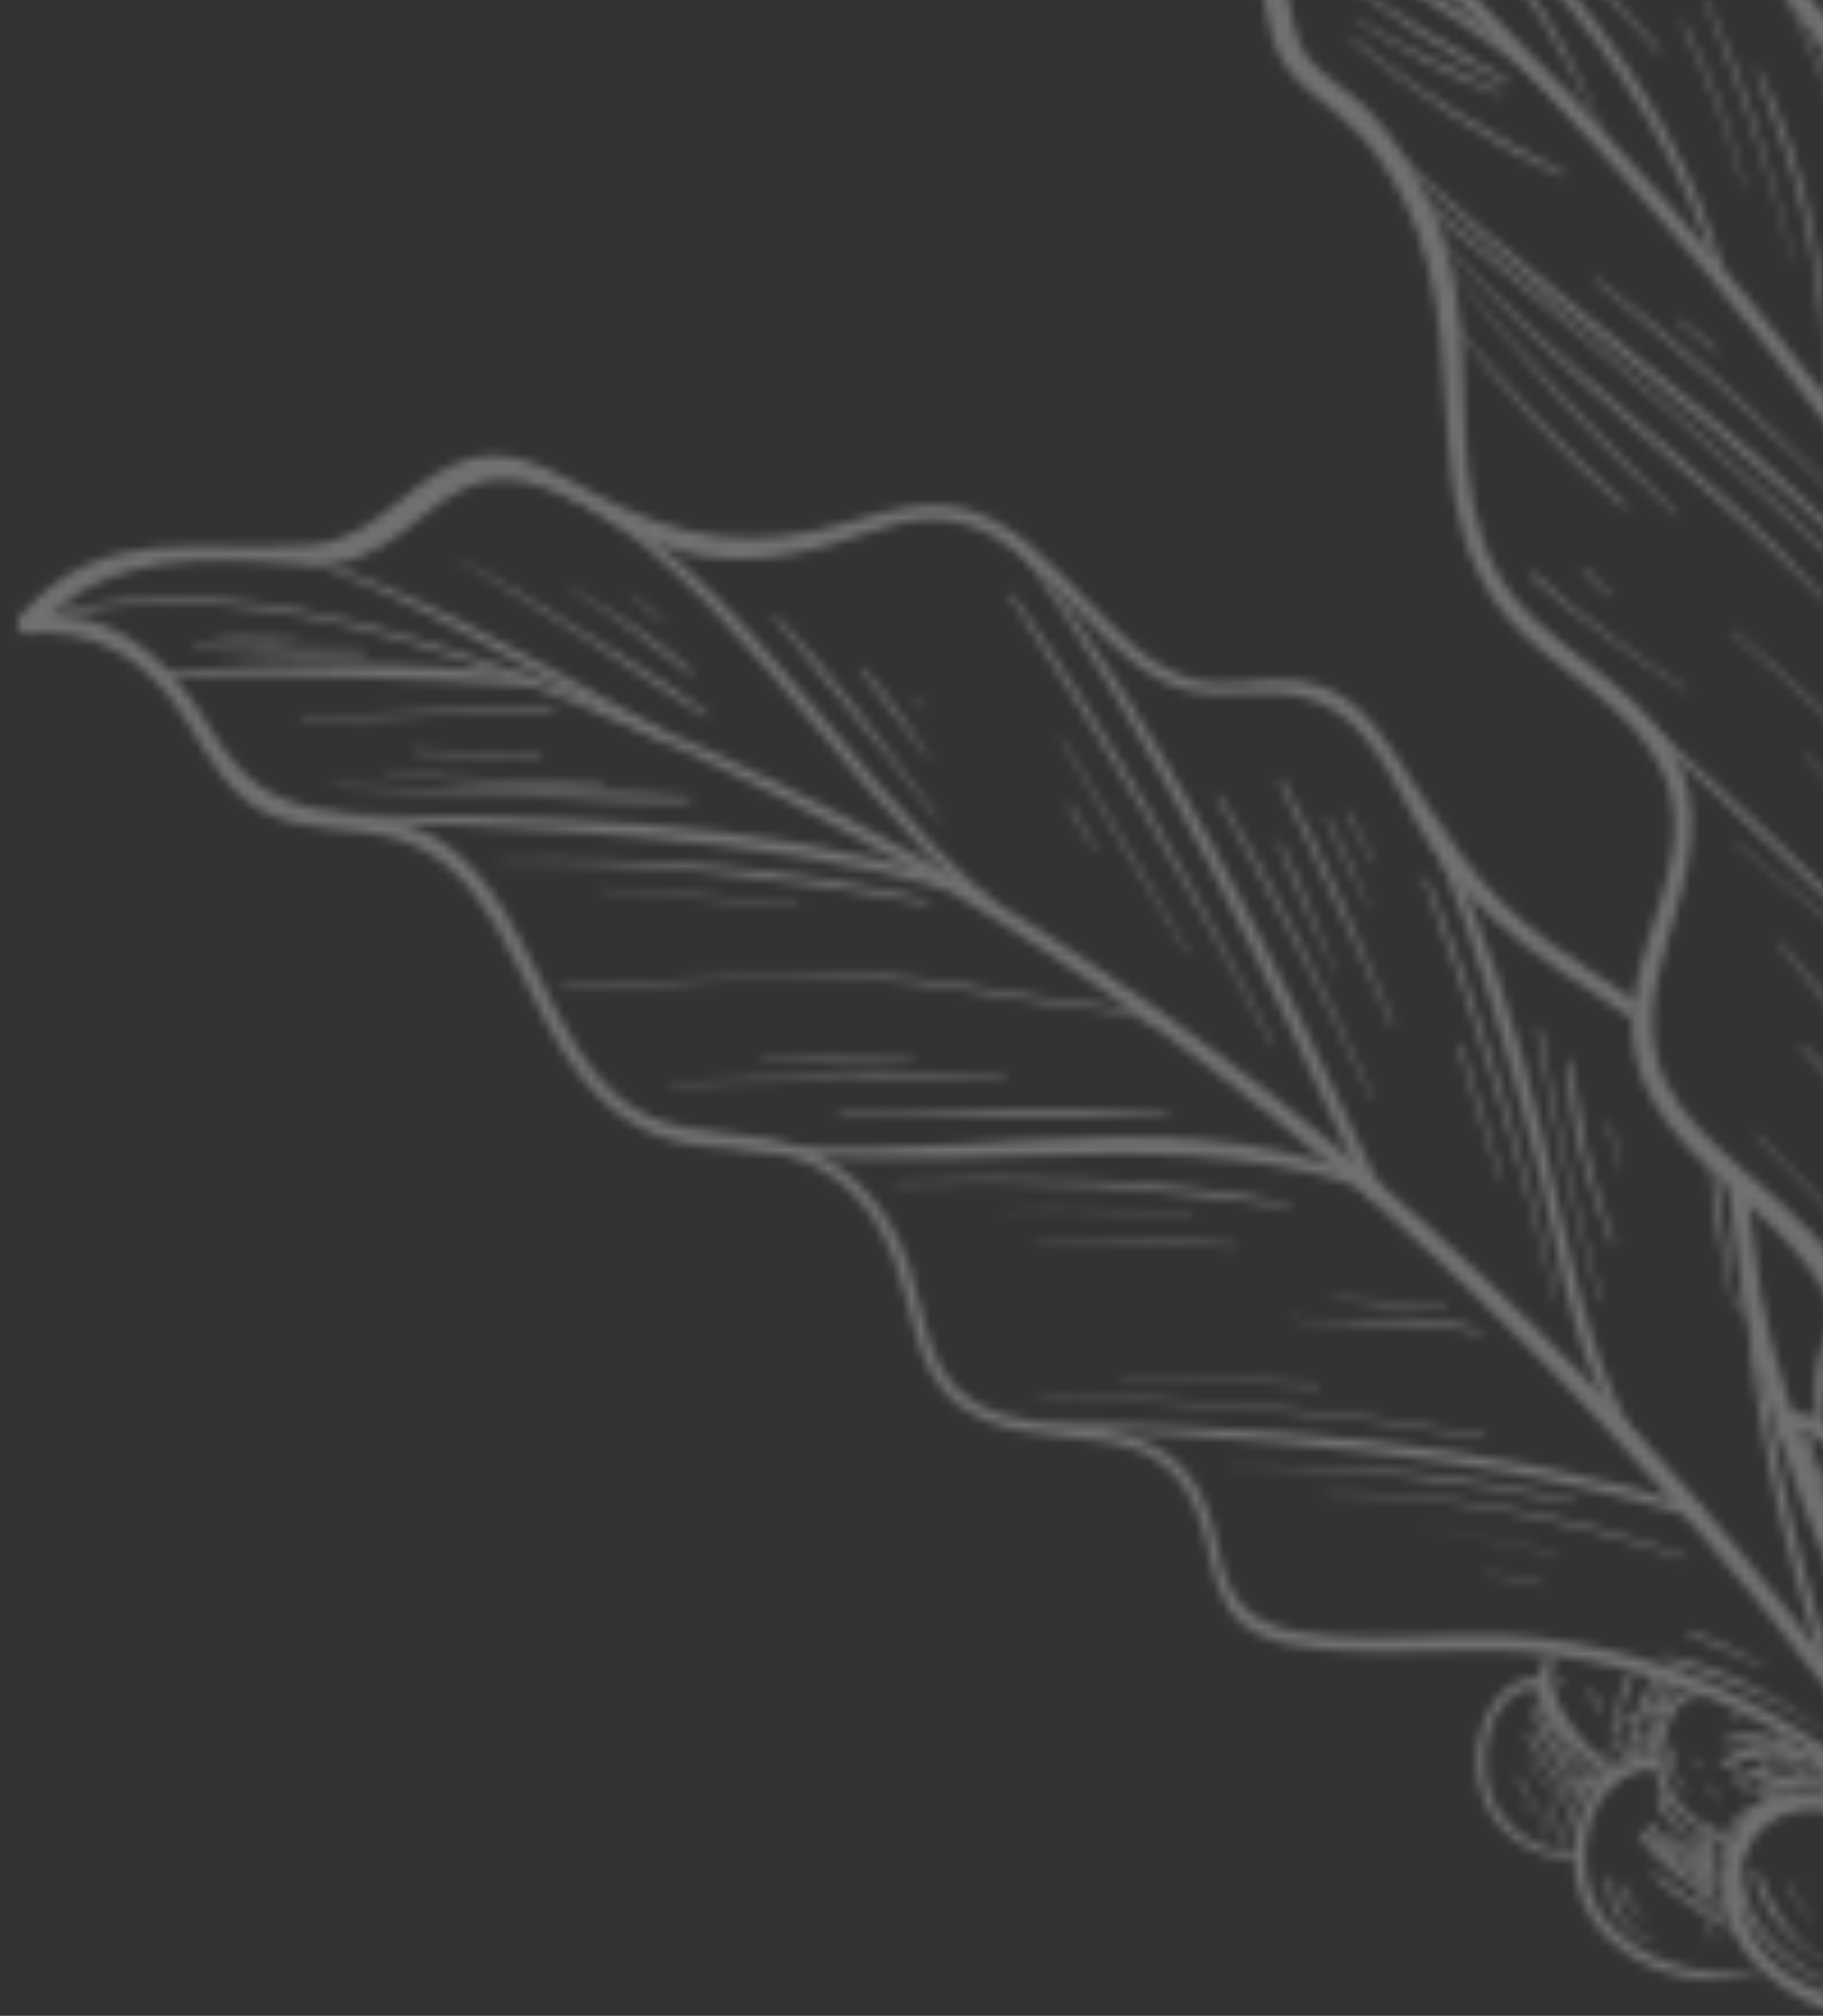 <svg width="199" height="220" viewBox="0 0 199 220" fill="none" xmlns="http://www.w3.org/2000/svg">
<rect x="0" y="0" width="199" height="220" fill="#333333" stroke="none"/>
<g opacity="0.6" clip-path="url(#clip0)">
<mask id="mask0" style="mask-type:alpha" maskUnits="userSpaceOnUse" x="1" y="-37" width="264" height="280">
<g opacity="0.5">
<path d="M3.159 67.616C22.058 61.567 43.45 68.34 61.335 75.188C81.694 82.983 101.358 93.186 119.661 105.528C153.784 128.542 184.61 158.744 208.276 193.802C217.989 208.189 227.324 224.067 231.267 241.522C231.465 242.406 230.264 242.757 230.005 241.895C220.044 208.796 197.67 179.83 175.096 155.623C145.084 123.43 109.829 97.349 70.502 80.076C50.322 71.205 25.196 61.28 3.278 68.074C3.01 68.159 2.891 67.712 3.159 67.616Z" fill="white"/>
<path d="M215.081 207.039C202.886 190.841 182.378 180.575 163.022 180.107C157.53 179.979 152.048 180.522 146.556 180.139C142.902 179.883 138.323 179.659 135.384 177.029C133.02 174.92 132.424 171.534 131.709 168.52C130.259 162.418 127.677 158.808 121.729 157.551C115.571 156.252 107.607 157.242 102.949 151.768C100.744 149.181 99.92 145.677 99.096 142.397C97.507 136.082 94.974 130.523 89.274 127.445C84.328 124.772 78.866 125.858 73.652 124.548C70.405 123.728 67.505 121.961 65.101 119.479C60.146 114.346 57.733 107.147 54.078 101.034C51.456 96.647 48.149 92.941 43.322 91.546C38.665 90.193 33.62 90.885 29.131 88.766C24.97 86.796 22.914 82.845 20.511 78.937C16.369 72.164 10.49 68.373 2.794 69.129C1.632 69.246 1.652 67.329 2.794 67.201C12.01 66.147 18.157 71.386 22.835 79.32C26.698 85.87 30.511 87.946 37.562 88.809C41.465 89.288 45.299 89.767 48.656 92.153C54.108 96.019 56.898 102.738 59.917 108.691C61.834 112.461 63.89 116.306 66.929 119.181C71.884 123.856 77.784 123.217 83.871 124.24C91.22 125.475 96.901 130.693 99.304 138.233C100.983 143.483 101.271 149.841 106.256 152.929C110.248 155.389 115.214 155.261 119.643 155.922C126.356 156.923 130.667 159.585 132.504 166.859C133.05 169.01 133.318 171.257 134.311 173.238C136.595 177.796 141.402 178.211 145.643 178.552C151.721 179.031 157.838 178.243 163.926 178.467C183.5 179.212 203.571 189.979 215.488 206.698C215.677 206.954 215.27 207.295 215.081 207.039Z" fill="white"/>
<path d="M141.6 74.283C146.496 74.911 149.346 77.829 152.097 82.035C157.459 90.225 160.876 96.881 168.89 102.685C172.197 105.081 175.524 107.062 178.563 109.255C178.414 109.905 178.285 110.555 178.186 111.215C175.723 109.426 173.051 107.86 170.43 106.071C165.325 102.589 160.429 98.531 156.794 93.281C151.61 85.795 149.942 76.242 139.196 75.635C134.618 75.379 131.589 76.562 127.17 74.453C122.532 72.238 119.056 67.85 115.381 64.272C112.541 61.503 109.383 58.436 105.56 57.265C100.107 55.603 95.648 58.01 90.673 59.469C85.975 60.843 81.367 61.503 76.511 60.683C70.076 59.597 65.587 55.497 59.598 53.292C49.627 49.618 46.718 57.925 39.259 60.822C35.545 62.259 31.434 61.418 27.6 61.248C18.911 60.875 10.211 61.461 3.944 68.713C2.981 69.831 1.501 68.042 2.475 66.934C11.502 56.668 22.446 60.566 34.026 59.459C42.179 58.681 45.357 50.556 52.885 49.767C57.255 49.31 61.098 51.876 64.852 53.868C74.674 59.065 82.291 60.076 92.897 56.903C97.267 55.593 101.498 54.315 106.006 55.731C110.972 57.297 114.617 61.514 118.291 65.167C121.767 68.628 125.203 72.632 129.95 74.07C133.992 75.294 137.627 73.782 141.6 74.283Z" fill="white"/>
<path d="M189.657 137.328C189.279 134.442 189.031 131.46 188.574 128.542C189.25 129.224 189.955 129.884 190.739 130.448C190.769 130.47 190.799 130.47 190.829 130.491C191.325 134.165 191.623 137.882 192.288 141.502C193.709 149.181 196.479 156.561 199.191 163.802C204.563 178.147 210.74 192.098 215.507 206.699C215.617 207.039 215.17 207.306 215.031 206.954C206.281 184.356 192.904 161.886 189.657 137.328Z" fill="white"/>
<path d="M111.59 155.283C136.388 155.517 161.762 157.008 185.677 164.58C186.372 164.803 186.074 165.975 185.379 165.751C161.276 158.115 136.478 157.221 111.59 155.421C111.501 155.421 111.501 155.283 111.59 155.283Z" fill="white"/>
<path d="M76.91 123.984C100.417 128.573 125.901 119.031 148.653 128.36C149.268 128.616 149.03 129.66 148.375 129.447C124.808 121.779 100.556 129.969 76.831 124.303C76.632 124.25 76.722 123.941 76.91 123.984Z" fill="white"/>
<path d="M34.693 88.798C58.071 89.224 82.005 88.915 104.598 96.253C105.184 96.444 104.945 97.413 104.34 97.243C81.498 90.8 58.11 90.609 34.693 89.256C34.415 89.245 34.405 88.787 34.693 88.798Z" fill="white"/>
<path d="M17.859 73.293C31.147 72.345 44.842 72.004 58.08 73.846C58.676 73.931 58.715 74.922 58.08 74.879C44.643 74.006 31.326 73.399 17.859 73.857C17.521 73.868 17.531 73.314 17.859 73.293Z" fill="white"/>
<path d="M30.064 59.768C44.772 63.91 58.487 71.951 71.844 79.555C72.371 79.853 71.904 80.673 71.377 80.406C57.643 73.399 44.722 64.581 30.005 60.002C29.875 59.959 29.925 59.736 30.064 59.768Z" fill="white"/>
<path d="M56.132 50.513C79.092 58.074 90.424 83.122 108.329 98.287C108.886 98.755 108.101 99.575 107.555 99.117C89.599 83.984 78.407 59.81 55.983 51.099C55.645 50.971 55.784 50.396 56.132 50.513Z" fill="white"/>
<path d="M110.417 58.01C127.29 79.458 139.059 104.559 150.628 129.543C151.055 130.458 149.774 131.268 149.347 130.341C137.797 105.39 126.069 80.385 110.139 58.234C110.02 58.074 110.288 57.85 110.417 58.01Z" fill="white"/>
<path d="M190.738 137.977C192.347 153.238 195.525 167.891 200.302 182.385C200.54 183.099 199.478 183.408 199.249 182.694C194.512 168.317 190.967 153.27 190.391 137.977C190.381 137.732 190.719 137.743 190.738 137.977Z" fill="white"/>
<path d="M178.892 158.137C171.871 150.512 170.699 138.425 168.167 128.531C164.919 115.805 161.304 103.43 156.319 91.354C156.1 90.811 156.805 90.342 157.073 90.885C162.158 101.056 165.604 112.355 168.315 123.483C171.176 135.23 172.963 147.573 179.071 157.998C179.13 158.105 178.982 158.233 178.892 158.137Z" fill="white"/>
<path d="M134.063 159.926C146.755 159.681 159.636 160.746 172.03 163.802C172.218 163.845 172.139 164.154 171.95 164.122C159.407 161.566 146.854 159.969 134.063 160.064C133.974 160.064 133.974 159.926 134.063 159.926Z" fill="white"/>
<path d="M144.809 162.833C158.027 162.929 171.434 165.091 183.917 169.819C184.096 169.883 184.017 170.181 183.838 170.117C171.116 165.772 158.186 163.195 144.799 163.046C144.67 163.057 144.67 162.833 144.809 162.833Z" fill="white"/>
<path d="M155.343 166.486C160.15 167.444 164.967 168.36 169.773 169.372C169.902 169.404 169.843 169.606 169.724 169.585C164.927 168.605 160.14 167.53 155.343 166.507C155.324 166.496 155.334 166.486 155.343 166.486Z" fill="white"/>
<path d="M162.149 171.672C164.214 171.885 166.29 172.226 168.296 172.801C168.455 172.844 168.385 173.11 168.226 173.068C166.21 172.535 164.214 172.077 162.149 171.822C162.049 171.811 162.049 171.662 162.149 171.672Z" fill="white"/>
<path d="M174.522 141.939C171.791 132.28 169.537 122.483 167.759 112.579C167.7 112.259 168.166 112.121 168.226 112.44C169.934 122.365 172.129 132.174 174.8 141.854C174.86 142.046 174.582 142.131 174.522 141.939Z" fill="white"/>
<path d="M175.902 135.741C173.4 129.628 171.095 122.546 171.125 115.784C171.125 115.518 171.513 115.443 171.572 115.72C172.208 119.085 172.496 122.482 173.27 125.826C174.045 129.159 175.048 132.408 176.26 135.581C176.339 135.805 175.992 135.964 175.902 135.741Z" fill="white"/>
<path d="M176.587 127.456C176.229 125.88 175.872 124.293 175.544 122.706C175.494 122.472 175.832 122.365 175.882 122.61C176.209 124.197 176.487 125.805 176.785 127.403C176.805 127.53 176.617 127.594 176.587 127.456Z" fill="white"/>
<path d="M189.24 143.014C188.068 137.7 186.836 132.131 186.707 126.646C186.697 126.38 187.104 126.305 187.154 126.582C188.048 132.024 188.465 137.519 189.518 142.94C189.548 143.121 189.289 143.195 189.24 143.014Z" fill="white"/>
<path d="M198.796 188.817C193.413 185.09 187.733 183.045 181.635 181.139C181.357 181.054 181.476 180.638 181.754 180.692C187.852 181.714 193.83 184.983 198.875 188.679C198.955 188.732 198.875 188.881 198.796 188.817Z" fill="white"/>
<path d="M192.329 181.948C189.756 180.639 187.115 179.574 184.473 178.455C184.195 178.338 184.304 177.848 184.602 177.955C187.323 178.913 189.925 180.287 192.448 181.725C192.587 181.799 192.468 182.012 192.329 181.948Z" fill="white"/>
<path d="M97.686 128.978C111.908 128.34 126.794 128.478 140.817 131.364C140.976 131.396 140.946 131.683 140.777 131.673C133.597 130.917 126.496 129.852 119.286 129.415C112.096 128.978 104.886 128.925 97.686 129.202C97.547 129.202 97.547 128.978 97.686 128.978Z" fill="white"/>
<path d="M109.731 131.992C116.514 131.747 123.297 131.939 130.06 132.546C130.209 132.557 130.209 132.812 130.06 132.791C123.297 132.141 116.514 131.907 109.731 132.109C109.652 132.12 109.652 131.992 109.731 131.992Z" fill="white"/>
<path d="M113.336 135.741C120.476 135.197 127.706 135.102 134.837 135.879C134.996 135.9 134.996 136.156 134.837 136.145C127.657 135.655 120.526 135.442 113.336 135.922C113.227 135.932 113.227 135.751 113.336 135.741Z" fill="white"/>
<path d="M113.585 152.514C129.853 152.418 146.06 153.792 162.109 156.646C162.317 156.688 162.228 157.029 162.019 156.997C146.011 154.175 129.813 152.738 113.585 152.727C113.466 152.716 113.466 152.514 113.585 152.514Z" fill="white"/>
<path d="M122.414 150.054C129.594 150.214 136.764 150.533 143.925 151.034C144.113 151.045 144.113 151.364 143.925 151.343C136.764 150.8 129.594 150.427 122.414 150.235C122.305 150.235 122.305 150.054 122.414 150.054Z" fill="white"/>
<path d="M140.914 143.845C147.746 144.899 155.036 142.652 161.66 145.197C161.878 145.283 161.789 145.645 161.561 145.57C154.738 143.568 147.786 145.166 140.884 143.951C140.824 143.941 140.854 143.834 140.914 143.845Z" fill="white"/>
<path d="M145.601 141.662C149.683 141.95 153.795 142.099 157.856 142.589C158.035 142.61 158.045 142.908 157.856 142.897C153.765 142.727 149.673 142.216 145.601 141.843C145.492 141.843 145.492 141.651 145.601 141.662Z" fill="white"/>
<path d="M149.603 119.798C144.518 108.542 138.778 97.722 132.8 86.998C132.651 86.743 133.028 86.508 133.177 86.764C139.454 97.264 144.886 108.382 149.822 119.66C149.901 119.82 149.673 119.958 149.603 119.798Z" fill="white"/>
<path d="M145.722 106.263C143.626 101.524 141.292 96.817 139.524 91.929C139.465 91.759 139.723 91.642 139.803 91.801C142.097 96.423 143.884 101.397 145.861 106.167C145.9 106.285 145.761 106.37 145.722 106.263Z" fill="white"/>
<path d="M151.958 111.982C148.074 103.015 143.685 94.325 139.683 85.422C139.554 85.135 139.931 84.89 140.09 85.167C144.698 93.686 148.482 102.834 152.216 111.812C152.285 112.003 152.037 112.163 151.958 111.982Z" fill="white"/>
<path d="M149.417 99.118C147.788 95.933 146.13 92.717 144.7 89.427C144.6 89.203 144.898 89.011 145.017 89.235C146.666 92.409 148.106 95.752 149.546 99.043C149.576 99.128 149.457 99.213 149.417 99.118Z" fill="white"/>
<path d="M169.784 141.864C165.961 126.188 160.935 111.045 155.424 95.976C155.334 95.742 155.712 95.571 155.811 95.805C161.879 110.566 166.407 126.146 170.022 141.8C170.062 141.96 169.824 142.024 169.784 141.864Z" fill="white"/>
<path d="M163.718 128.648C162.178 123.824 160.559 119.01 159.149 114.144C159.06 113.856 159.477 113.739 159.566 114.016C161.145 118.819 162.536 123.707 163.996 128.563C164.055 128.755 163.777 128.829 163.718 128.648Z" fill="white"/>
<path d="M138.81 114.048C130.2 97.073 120.398 81.013 110.219 65.093C110.06 64.848 110.427 64.635 110.586 64.869C121.342 80.247 130.617 96.966 139.029 113.92C139.098 114.059 138.89 114.197 138.81 114.048Z" fill="white"/>
<path d="M129.424 103.846C124.836 96.136 120.178 88.457 115.768 80.63C115.689 80.492 115.888 80.374 115.967 80.502C120.664 88.138 125.104 95.955 129.622 103.718C129.702 103.856 129.503 103.984 129.424 103.846Z" fill="white"/>
<path d="M119.365 92.696C118.442 91.12 117.528 89.544 116.604 87.957C116.475 87.744 116.793 87.542 116.922 87.754C117.826 89.341 118.72 90.939 119.624 92.525C119.713 92.707 119.465 92.866 119.365 92.696Z" fill="white"/>
<path d="M102.213 89.341C96.513 81.833 90.296 74.837 84.496 67.435C84.337 67.233 84.585 66.966 84.764 67.148C91.17 73.867 96.831 81.631 102.402 89.139C102.501 89.277 102.322 89.48 102.213 89.341Z" fill="white"/>
<path d="M101.192 82.653C98.868 79.416 96.227 76.423 93.933 73.175C93.803 72.994 94.072 72.792 94.221 72.941C96.922 75.774 99.186 79.256 101.391 82.536C101.49 82.653 101.282 82.781 101.192 82.653Z" fill="white"/>
<path d="M100.396 77.264C100.167 76.998 99.929 76.732 99.701 76.466C99.572 76.317 99.78 76.082 99.919 76.231C100.148 76.498 100.386 76.764 100.614 77.03C100.743 77.19 100.535 77.424 100.396 77.264Z" fill="white"/>
<path d="M54.316 93.921C69.938 93.473 86.026 94.496 101.31 98.18C101.578 98.244 101.459 98.659 101.201 98.617C85.599 95.837 70.156 93.921 54.316 94.091C54.207 94.091 54.207 93.921 54.316 93.921Z" fill="white"/>
<path d="M65.41 96.892C72.63 97.477 79.86 97.935 87.07 98.627C87.239 98.638 87.239 98.926 87.07 98.904C79.85 98.404 72.63 97.669 65.41 97.051C65.311 97.051 65.311 96.881 65.41 96.892Z" fill="white"/>
<path d="M91.558 121.577C103.446 121.14 115.542 120.619 127.42 121.396C127.648 121.407 127.658 121.779 127.42 121.79C115.463 121.96 103.525 121.545 91.558 121.95C91.34 121.96 91.34 121.588 91.558 121.577Z" fill="white"/>
<path d="M73.186 118.127C85.362 117.562 97.607 117.232 109.792 117.658C110.021 117.669 110.021 118.031 109.792 118.031C97.577 117.914 85.392 117.85 73.186 118.34C73.047 118.35 73.047 118.137 73.186 118.127Z" fill="white"/>
<path d="M83.186 115.241C88.648 115.667 94.07 115.518 99.532 115.688C99.721 115.699 99.721 115.986 99.532 115.997C94.13 116.444 88.578 115.986 83.186 115.507C83.027 115.486 83.027 115.22 83.186 115.241Z" fill="white"/>
<path d="M36.718 85.752C43.123 85.933 49.519 86.115 55.924 86.296C62.3 86.477 68.775 86.349 75.131 86.956C75.449 86.988 75.469 87.499 75.131 87.499C68.755 87.659 62.3 87.073 55.924 86.796C49.519 86.519 43.123 86.253 36.718 85.976C36.578 85.987 36.578 85.752 36.718 85.752Z" fill="white"/>
<path d="M42.132 84.145C50.037 85.21 57.823 85.22 65.768 85.007C65.977 84.996 65.967 85.327 65.768 85.348C57.942 86.072 49.898 85.465 42.132 84.358C42.003 84.336 42.003 84.123 42.132 84.145Z" fill="white"/>
<path d="M45.269 81.812C49.828 82.142 54.376 82.27 58.944 82.185C59.193 82.185 59.193 82.589 58.944 82.589C54.376 82.653 49.828 82.504 45.269 82.163C45.051 82.153 45.051 81.791 45.269 81.812Z" fill="white"/>
<path d="M32.935 78.394C42.042 77.904 51.149 77.414 60.256 76.924C60.583 76.903 60.583 77.456 60.256 77.467C51.149 77.872 42.042 78.266 32.935 78.67C32.766 78.681 32.766 78.404 32.935 78.394Z" fill="white"/>
<path d="M50.305 61.035C54.913 63.633 59.471 66.328 63.97 69.15C68.439 71.951 73.097 74.645 77.288 77.893C77.486 78.042 77.317 78.372 77.099 78.244C72.531 75.603 68.201 72.408 63.732 69.576C59.253 66.732 54.754 63.921 50.235 61.141C50.176 61.109 50.235 61.003 50.305 61.035Z" fill="white"/>
<path d="M62.32 64.134C66.918 66.722 71.507 69.618 75.509 73.186C75.718 73.367 75.439 73.761 75.221 73.591C70.99 70.268 66.839 67.02 62.241 64.283C62.142 64.23 62.221 64.081 62.32 64.134Z" fill="white"/>
<path d="M68.964 64.858C70.206 65.753 71.457 66.711 72.51 67.851C72.599 67.946 72.47 68.074 72.38 67.989C71.228 66.977 70.106 65.934 68.875 65.018C68.785 64.954 68.865 64.794 68.964 64.858Z" fill="white"/>
<path d="M21.037 70.598C27.264 70.875 33.491 70.683 39.718 70.896C39.996 70.907 39.996 71.344 39.718 71.365C33.521 71.738 27.224 71.28 21.037 70.864C20.888 70.854 20.878 70.587 21.037 70.598Z" fill="white"/>
<path d="M23.462 69.171C26.461 69.842 29.281 69.704 32.3 69.714C32.449 69.714 32.499 69.97 32.34 70.002C29.45 70.609 26.242 70.097 23.412 69.373C23.273 69.352 23.332 69.15 23.462 69.171Z" fill="white"/>
<path d="M128.523 113.068C124.252 109.991 117.906 110.076 112.961 109.288C106.922 108.329 100.865 107.19 94.757 106.849C83.704 106.242 72.501 107.648 61.438 107.914C61.239 107.914 61.239 107.594 61.438 107.584C67.307 107.211 73.197 107.019 79.076 106.764C84.945 106.508 90.834 106.082 96.703 106.508C102.364 106.913 107.975 107.956 113.576 108.84C118.433 109.607 124.57 109.554 128.642 112.855C128.741 112.951 128.642 113.153 128.523 113.068Z" fill="white"/>
<path d="M230.266 241.819C226.204 230.041 223.542 217.847 222.658 205.313C221.715 191.841 223.115 178.572 224.645 165.228C227.316 141.938 226.482 118.413 221.983 95.4C219.957 85.006 217.087 74.495 212.132 65.24C209.251 59.862 205.716 54.857 202.161 49.98C191.425 35.262 179.548 21.45 167.144 8.33C151.899 -7.783 135.583 -23.193 117.369 -35.365C116.753 -35.78 117.309 -36.813 117.945 -36.419C134.053 -26.334 148.394 -13.129 161.93 0.556C175.545 14.336 188.495 28.99 200.323 44.559C209.341 56.423 216.769 68.254 220.97 83.057C226.83 103.685 229.481 126.411 228.428 147.955C227.664 163.546 224.476 178.892 224.228 194.525C223.969 210.489 226.373 226.441 231.03 241.596C231.179 242.117 230.435 242.32 230.266 241.819Z" fill="white"/>
<path d="M149.793 94.209C148.879 92.441 147.965 90.673 147.062 88.905C146.952 88.681 147.27 88.49 147.379 88.713C148.253 90.503 149.117 92.302 149.991 94.091C150.051 94.23 149.862 94.347 149.793 94.209Z" fill="white"/>
<path d="M222.519 203.557C221.784 198.222 220.126 193.067 217.156 188.658C214.068 184.068 209.45 181.108 206.302 176.614C201.167 169.308 202.717 160.352 202.26 151.833C201.684 141.045 195.665 135.635 188.436 129.224C183.808 125.113 179.051 120.374 178.256 113.633C177.084 103.622 185.993 93.931 181.474 84.166C178.087 76.839 170.003 73.495 164.879 67.808C159.397 61.727 158.315 53.73 157.897 45.615C157.302 33.996 156.299 23.251 148.264 14.518C145.364 11.366 141.074 9.524 139.326 5.349C138.333 2.985 138.224 0.291 137.529 -2.169C136.675 -5.183 135.423 -8.24 134.212 -11.094C132.911 -14.161 131.352 -17.419 129.077 -19.784C127.23 -21.7 124.847 -22.904 122.88 -24.672C119.663 -27.568 117.657 -31.253 116.634 -35.598C116.306 -37.004 118.312 -37.6 118.66 -36.194C120.259 -29.645 124.022 -26.94 128.889 -23.245C131.977 -20.902 134.132 -17.654 135.86 -14.075C137.757 -10.156 139.436 -5.694 140.389 -1.413C140.985 1.238 141.193 4.348 142.981 6.499C144.719 8.576 147.549 10.088 149.436 12.101C155.196 18.224 158.493 26.222 159.357 34.816C160.42 45.402 158.513 57.35 165.852 65.849C170.728 71.482 177.879 74.603 182.07 80.982C186.718 88.053 184.175 95.497 181.941 102.983C180.411 108.095 179.468 113.228 181.931 118.202C183.808 121.982 187.035 124.815 190.074 127.477C195.238 131.993 201.028 136.455 203.322 143.483C207.056 154.942 201.485 167.722 210.006 177.508C213.581 181.608 217.444 184.697 219.967 189.755C222.112 194.058 223.155 198.605 223.324 203.461C223.353 203.93 222.589 204.058 222.519 203.557Z" fill="white"/>
<path d="M223.432 207.572C220.214 183.046 249.263 171.576 250.107 148.414C250.345 142.024 248.518 135.72 249.282 129.33C249.848 124.602 251.934 120.544 254.308 116.604C257.386 111.471 260.564 106.657 262.084 100.662C263.772 93.984 263.663 86.722 261.756 80.108C258.618 69.288 248.935 62.931 245.816 52.239C244.118 46.413 244.287 40.237 241.566 34.731C238.944 29.417 234.614 25.242 229.758 22.356C220.393 16.797 209.786 16.659 201.832 8.246C195.496 1.536 191.027 -7.91 183.052 -12.67C172.853 -18.762 160.29 -13.181 150.845 -21.669C145.353 -26.599 141.699 -32.35 133.883 -32.872C128.004 -33.266 122.671 -32.201 117.129 -34.895C115.888 -35.502 116.96 -37.515 118.212 -36.876C124.17 -33.809 130.347 -35.684 136.584 -34.416C141.222 -33.479 144.579 -30.742 147.935 -27.366C153.169 -22.095 157.479 -18.815 164.938 -18.186C170.072 -17.75 175.365 -18.08 180.311 -16.259C188.474 -13.256 193.589 -5.407 198.932 1.355C202.169 5.445 205.625 9.374 210.094 11.92C215.388 14.933 221.426 15.881 226.918 18.384C235.071 22.111 242.321 28.916 245.072 38.181C246.929 44.432 246.661 50.918 249.789 56.765C252.48 61.791 256.463 65.817 259.353 70.694C264.507 79.405 266.036 90.321 263.752 100.321C260.961 112.568 250.315 120.874 250.722 134.08C250.921 140.725 252.49 147.221 251.05 153.834C249.839 159.425 246.919 164.399 243.721 168.925C235.637 180.373 223.025 191.704 223.998 207.497C224.008 207.827 223.481 207.912 223.432 207.572Z" fill="white"/>
<path d="M189.914 129.202C203.45 139.862 215.139 152.695 225.974 166.4C226.471 167.029 225.597 167.923 225.14 167.295C214.871 153.099 202.646 140.831 189.726 129.457C189.597 129.34 189.765 129.085 189.914 129.202Z" fill="white"/>
<path d="M168.484 68.777C180.104 78.756 191.376 89.192 202.379 99.927C211.784 109.107 221.06 118.542 227.952 130.097C228.26 130.608 227.495 131.087 227.197 130.565C220.136 118.329 210.344 108.659 200.443 99.128C189.846 88.937 179.101 78.926 168.335 68.937C168.216 68.852 168.375 68.692 168.484 68.777Z" fill="white"/>
<path d="M153.138 17.319C164.41 27.734 176.566 36.989 188.284 46.797C200.003 56.605 210.371 67.489 219.498 80.087C219.885 80.62 219.17 81.216 218.813 80.651C202.138 54.496 174.053 39.033 152.95 17.511C152.82 17.383 153.009 17.202 153.138 17.319Z" fill="white"/>
<path d="M194.008 -3.81C200.86 7.17 207.176 18.043 211.278 30.599C215.409 43.261 217.127 55.06 215.201 68.34C215.072 69.224 213.791 68.862 213.939 67.968C216.184 54.421 213.622 42.132 209.441 29.321C205.687 17.819 200.443 6.254 193.849 -3.703C193.769 -3.81 193.938 -3.916 194.008 -3.81Z" fill="white"/>
<path d="M127.23 -22.095C136.367 -17.696 143.249 -9.475 151.69 -3.831C159.427 1.334 167.878 5.999 173.857 13.57C174.274 14.092 173.569 14.859 173.142 14.337C166.885 6.51 157.937 1.75 149.972 -3.756C142.008 -9.262 135.533 -17.153 127.051 -21.765C126.853 -21.882 127.032 -22.191 127.23 -22.095Z" fill="white"/>
<path d="M146.386 -27.92C149.793 -22.223 155.086 -18.335 159.694 -13.841C164.133 -9.507 168.413 -4.906 172.316 -0.018C179.308 8.746 185.286 19.002 188.286 30.141C188.405 30.578 187.789 30.748 187.65 30.333C183.568 17.479 176.726 6.904 168.125 -2.958C161.015 -11.115 151.123 -17.867 145.741 -27.505C145.502 -27.962 146.128 -28.357 146.386 -27.92Z" fill="white"/>
<path d="M189.418 91.78C195.486 96.711 201.583 101.652 207.135 107.254C212.945 113.132 217.324 119.873 222.121 126.647C222.25 126.828 221.962 127.009 221.833 126.828C217.056 120.086 212.657 113.367 206.897 107.499C201.375 101.887 195.347 96.903 189.318 91.951C189.219 91.876 189.318 91.706 189.418 91.78Z" fill="white"/>
<path d="M226.342 143.025C218.03 127.541 204.494 116.774 194.166 103.037C194.056 102.887 194.245 102.685 194.364 102.824C205.11 116.093 218.388 127.413 226.491 142.929C226.541 143.036 226.392 143.132 226.342 143.025Z" fill="white"/>
<path d="M220.682 141.023C212.777 132.046 205.159 122.61 196.589 114.357C196.43 114.208 196.658 113.974 196.817 114.112C201.217 117.903 204.941 122.6 208.784 127.019C212.796 131.641 216.799 136.263 220.811 140.895C220.88 140.97 220.761 141.108 220.682 141.023Z" fill="white"/>
<path d="M203.044 135.699C199.22 131.801 195.387 127.914 191.633 123.952C191.514 123.824 191.693 123.633 191.822 123.75C195.665 127.626 199.449 131.567 203.223 135.507C203.332 135.624 203.153 135.816 203.044 135.699Z" fill="white"/>
<path d="M207.882 69.437C204.347 64.943 200.156 61.141 195.995 57.34C191.545 53.271 187.067 49.225 182.548 45.242C173.153 36.967 163.45 29.172 153.827 21.216C153.589 21.014 153.817 20.578 154.065 20.769C163.639 28.256 172.885 36.296 182.081 44.304C186.62 48.266 191.138 52.26 195.587 56.339C199.987 60.375 204.436 64.358 208.061 69.246C208.15 69.384 207.981 69.565 207.882 69.437Z" fill="white"/>
<path d="M156.985 25.573C169.915 40.301 186.431 50.727 199.371 65.402C199.51 65.561 199.292 65.796 199.143 65.647C185.656 51.621 169.459 40.716 156.866 25.7C156.796 25.615 156.906 25.498 156.985 25.573Z" fill="white"/>
<path d="M158.156 29.119C165.962 38.639 174.403 47.361 183.063 55.977C183.192 56.105 183.004 56.307 182.865 56.19C173.887 48.064 165.694 38.778 158.057 29.215C158.017 29.151 158.106 29.044 158.156 29.119Z" fill="white"/>
<path d="M158.214 34.582C164.133 42.015 170.628 48.735 177.54 55.093C177.758 55.295 177.45 55.614 177.232 55.423C170.171 49.321 163.795 42.271 158.055 34.763C157.956 34.635 158.114 34.465 158.214 34.582Z" fill="white"/>
<path d="M189.26 68.873C203.61 80.683 216.272 94.602 226.958 110.268C227.127 110.523 226.74 110.758 226.571 110.513C215.945 94.911 203.312 80.971 189.101 69.097C188.982 68.99 189.141 68.777 189.26 68.873Z" fill="white"/>
<path d="M226.361 114.442C217.323 103.068 206.806 92.951 196.955 82.408C196.855 82.302 197.004 82.142 197.113 82.238C202.188 87.52 207.253 92.802 212.298 98.106C217.224 103.292 222.279 108.393 226.579 114.208C226.688 114.367 226.49 114.602 226.361 114.442Z" fill="white"/>
<path d="M211.466 62.675C213.999 51.44 211.039 39.587 208.05 28.735C205.071 17.916 200.741 7.926 195.408 -1.775C195.318 -1.935 195.537 -2.063 195.636 -1.914C201.674 7.522 205.667 18.618 208.557 29.577C210.036 35.2 211.258 40.908 212.191 46.669C213.075 52.132 213.264 57.404 211.685 62.75C211.645 62.888 211.437 62.824 211.466 62.675Z" fill="white"/>
<path d="M206.718 33.836C203.858 20.365 199.141 7.543 192.944 -4.566C192.824 -4.8 193.152 -5.002 193.271 -4.768C199.568 7.287 204.047 20.322 206.867 33.794C206.887 33.9 206.738 33.943 206.718 33.836Z" fill="white"/>
<path d="M199.451 44.379C199.272 37.915 198.656 31.451 197.296 25.146C195.995 19.076 193.889 13.443 191.685 7.703C191.605 7.5 191.923 7.362 192.012 7.553C197.514 18.533 199.977 31.983 199.639 44.379C199.639 44.507 199.451 44.507 199.451 44.379Z" fill="white"/>
<path d="M195.644 28.437C193.241 18.618 189.824 9.375 186.12 0.056C186.06 -0.103 186.269 -0.253 186.348 -0.082C190.559 8.885 193.499 18.682 195.793 28.395C195.823 28.501 195.664 28.544 195.644 28.437Z" fill="white"/>
<path d="M190.253 20.248C188.624 14.167 186.37 8.374 183.629 2.772C183.519 2.548 183.827 2.357 183.946 2.57C186.787 8.139 188.912 14.06 190.481 20.173C190.521 20.333 190.302 20.397 190.253 20.248Z" fill="white"/>
<path d="M155.178 -19.933C164.463 -12.265 173.381 -3.873 181.247 5.456C181.386 5.626 181.157 5.882 181.008 5.711C172.815 -3.362 164.324 -11.956 155.019 -19.709C154.9 -19.805 155.058 -20.029 155.178 -19.933Z" fill="white"/>
<path d="M175.05 15.178C171.316 6.083 166.211 -1.52 160.272 -9.081C160.143 -9.241 160.342 -9.465 160.491 -9.316C166.956 -2.628 171.852 6.243 175.248 15.082C175.298 15.21 175.099 15.295 175.05 15.178Z" fill="white"/>
<path d="M145.831 -3.128C151.889 1.377 158.304 4.913 164.69 8.8C164.928 8.938 164.72 9.29 164.481 9.172C157.837 6.127 151.561 1.59 145.701 -2.904C145.582 -2.989 145.701 -3.224 145.831 -3.128Z" fill="white"/>
<path d="M148.194 2.069C153.269 5.2 158.592 7.511 163.915 10.056C164.074 10.13 163.965 10.407 163.796 10.354C158.274 8.565 152.991 5.455 148.075 2.282C147.946 2.207 148.065 1.994 148.194 2.069Z" fill="white"/>
<path d="M147.669 4.124C154.879 10.067 162.615 14.614 170.769 18.853C170.957 18.949 170.818 19.311 170.62 19.225C162.317 15.626 154.531 10.269 147.48 4.401C147.331 4.284 147.52 4.007 147.669 4.124Z" fill="white"/>
<path d="M204.495 58.277C194.921 48.309 184.662 39.321 174.056 30.652C173.897 30.524 174.046 30.226 174.215 30.354C185.079 38.586 195.16 48.128 204.634 58.117C204.733 58.224 204.584 58.373 204.495 58.277Z" fill="white"/>
<path d="M187.174 38.416C185.824 37.308 184.463 36.19 183.113 35.072C182.954 34.944 183.113 34.646 183.272 34.773C184.632 35.87 186.003 36.967 187.363 38.053C187.562 38.224 187.373 38.575 187.174 38.416Z" fill="white"/>
<path d="M184.036 75.348C178.037 71.717 172.357 67.553 167.014 62.877C166.766 62.664 167.123 62.281 167.361 62.505C172.625 67.222 178.226 71.429 184.145 75.135C184.284 75.22 184.165 75.433 184.036 75.348Z" fill="white"/>
<path d="M175.584 65.082C174.621 64.262 173.697 63.378 172.823 62.441C172.644 62.249 172.923 61.951 173.101 62.142C173.945 63.101 174.849 64.006 175.793 64.858C175.942 64.996 175.733 65.209 175.584 65.082Z" fill="white"/>
<path d="M208.645 200.852C212.925 203.599 221.297 209.307 220.225 215.793C218.954 223.492 207.861 221.639 203.014 220.51C195.576 218.775 186.946 213.418 188.346 203.855C190.074 192.012 202.567 195.793 208.804 200.564C209.549 201.139 208.883 202.438 208.069 201.906C204.544 199.606 200.591 196.858 196.281 197.635C190.918 198.594 188.783 204.132 190.461 209.328C192.676 216.176 200.402 218.455 206.361 219.445C209.062 219.893 212.329 220.319 214.951 219.296C220.155 217.273 218.894 212.704 216.133 209.211C213.849 206.336 210.919 203.865 208.139 201.554C207.741 201.246 208.238 200.596 208.645 200.852Z" fill="white"/>
<path d="M189.407 201.778C185.405 199.861 180.429 197.103 180.529 191.64C180.578 188.818 182.167 183.866 185.465 184.398C186.001 184.483 185.772 185.357 185.236 185.271C182.992 184.92 181.83 188.701 181.542 190.298C181.214 192.151 181.572 193.961 182.505 195.569C184.124 198.37 187.024 199.851 189.685 201.246C190.023 201.427 189.735 201.938 189.407 201.778Z" fill="white"/>
<path d="M191.642 215.41C184.899 217.625 175.276 214.451 172.545 206.975C170.082 200.234 173.627 191.885 180.817 191.576C181.671 191.544 181.671 192.971 180.817 193.003C173.17 193.269 170.936 203.631 175.166 209.329C178.682 214.068 186.16 216.102 191.563 215.09C191.751 215.037 191.841 215.346 191.642 215.41Z" fill="white"/>
<path d="M176.041 194.313C172.665 191.832 165.207 185.389 169.08 180.543C169.259 180.32 169.576 180.565 169.517 180.82C168.335 186.23 173.3 190.341 176.399 193.802C176.637 194.057 176.339 194.526 176.041 194.313Z" fill="white"/>
<path d="M172 202.801C166.866 203.046 162.129 199.521 161.295 193.898C160.629 189.425 162.774 183.632 167.382 183.057C168.077 182.971 168.077 184.143 167.382 184.228C162.198 184.824 161.155 192.652 163.102 196.635C164.84 200.192 168.365 202.066 172 202.204C172.368 202.204 172.368 202.78 172 202.801Z" fill="white"/>
<path d="M202.478 161.65C201.644 160.01 200.561 158.551 199.191 157.391C198.495 156.805 197.641 156.198 196.718 156.262C195.993 156.315 195.486 156.816 194.751 156.762C194.215 156.72 193.808 156.23 193.957 155.644C194.533 153.291 197.76 154.164 199.081 155.186C201.008 156.677 202.21 159.084 202.925 161.459C203.004 161.725 202.617 161.906 202.478 161.65Z" fill="white"/>
<path d="M198.832 156.177C197.362 151.694 198.137 146.241 201.364 142.801C201.95 142.173 202.725 143.089 202.248 143.749C199.587 147.413 198.335 151.406 199.18 156.071C199.229 156.315 198.911 156.411 198.832 156.177Z" fill="white"/>
<path d="M170.283 201.991C170.729 198.903 171.732 194.089 175.198 193.376C175.546 193.301 175.794 193.823 175.447 194.015C174.066 194.803 172.994 195.559 172.179 197.061C171.355 198.583 170.938 200.373 170.511 202.066C170.481 202.226 170.263 202.151 170.283 201.991Z" fill="white"/>
<path d="M168.157 200.48C169.031 199.063 169.309 197.37 170.123 195.932C170.908 194.548 172.109 193.941 173.549 193.611C173.887 193.536 174.026 194.069 173.688 194.164C171.97 194.676 170.818 195.315 170.004 197.082C169.448 198.265 169.06 199.521 168.326 200.597C168.256 200.693 168.077 200.597 168.157 200.48Z" fill="white"/>
<path d="M174.772 194.334C171.108 192.108 168.069 187.763 167.344 183.269C167.294 182.939 167.721 182.801 167.821 183.131C169.241 187.742 171.286 191.193 174.832 194.249C174.881 194.292 174.822 194.366 174.772 194.334Z" fill="white"/>
<path d="M173.788 195.122C170.769 193.418 167.799 190.149 167.303 186.379C167.273 186.166 167.571 185.964 167.68 186.209C169.16 189.798 170.699 192.737 173.947 194.824C174.135 194.941 173.977 195.229 173.788 195.122Z" fill="white"/>
<path d="M172.763 195.985C170.21 194.739 167.559 192.3 166.824 189.276C166.764 189.052 167.072 188.903 167.182 189.116C167.906 190.479 168.473 191.8 169.486 192.971C170.469 194.111 171.611 195.037 172.892 195.74C173.051 195.825 172.912 196.06 172.763 195.985Z" fill="white"/>
<path d="M170.133 196.549C168.812 195.229 167.68 193.749 166.727 192.098C166.637 191.938 166.876 191.789 166.965 191.949C167.879 193.589 168.981 195.08 170.262 196.4C170.352 196.496 170.222 196.645 170.133 196.549Z" fill="white"/>
<path d="M171.247 200.565C168.734 199.063 166.778 196.805 165.586 194.004C165.467 193.728 165.834 193.557 165.944 193.845C167.036 196.635 168.893 198.903 171.306 200.458C171.366 200.501 171.306 200.607 171.247 200.565Z" fill="white"/>
<path d="M166.766 197.997C166.588 197.88 166.409 197.752 166.231 197.635C166.122 197.561 166.221 197.37 166.33 197.444C166.508 197.572 166.677 197.699 166.855 197.816C166.964 197.901 166.865 198.071 166.766 197.997Z" fill="white"/>
<path d="M188.933 202.992C186.867 202.172 184.941 201.075 183.193 199.638C182.001 198.658 180.661 197.487 180.909 195.719C180.949 195.421 181.435 195.421 181.475 195.719C181.932 199.169 186.351 201.47 189.062 202.694C189.211 202.758 189.092 203.056 188.933 202.992Z" fill="white"/>
<path d="M188.822 204.835C186.687 204.089 184.443 202.929 182.894 201.129C182.635 200.831 183.023 200.437 183.301 200.692C185.078 202.226 186.747 203.642 188.882 204.579C189.031 204.643 188.981 204.888 188.822 204.835Z" fill="white"/>
<path d="M188.825 205.995C185.319 205.196 181.526 202.886 179.798 199.371C179.639 199.052 180.046 198.658 180.294 198.967C182.767 202.087 185.15 204.515 188.884 205.804C188.984 205.835 188.944 206.017 188.825 205.995Z" fill="white"/>
<path d="M188.504 207.848C184.919 206.304 181.195 203.823 178.931 200.383C178.712 200.053 179.189 199.68 179.447 199.957C182.278 202.992 184.959 205.644 188.643 207.497C188.832 207.593 188.703 207.934 188.504 207.848Z" fill="white"/>
<path d="M189.169 210.404C186.16 208.956 182.863 207.241 180.469 204.749C180.281 204.557 180.529 204.195 180.747 204.355C183.607 206.357 186.19 208.572 189.268 210.212C189.387 210.276 189.288 210.457 189.169 210.404Z" fill="white"/>
<path d="M180.381 212.066C177.571 211.203 175.098 208.125 175.535 204.845C175.565 204.632 175.843 204.707 175.862 204.888C176.16 208.03 177.511 210.745 180.431 211.853C180.56 211.906 180.51 212.108 180.381 212.066Z" fill="white"/>
<path d="M179.368 209.51C178.285 208.541 177.203 207.252 176.736 205.793C176.667 205.569 176.994 205.42 177.094 205.633C177.799 207.018 178.405 208.274 179.477 209.393C179.557 209.467 179.447 209.584 179.368 209.51Z" fill="white"/>
<path d="M188.446 200.628C189.2 196.794 193.689 196.294 196.718 195.995C200.869 195.591 204.971 196.485 208.149 199.499C208.457 199.797 208 200.277 207.692 199.989C205.11 197.518 201.843 196.507 198.426 196.528C195.397 196.549 189.727 196.879 188.704 200.692C188.664 200.894 188.406 200.82 188.446 200.628Z" fill="white"/>
<path d="M188.446 200.011C192.716 195.442 198.009 192.513 203.59 196.517C203.859 196.709 203.7 197.252 203.352 197.114C200.701 196.091 198.555 194.824 195.626 195.633C192.944 196.368 190.72 198.37 188.654 200.224C188.505 200.351 188.307 200.149 188.446 200.011Z" fill="white"/>
<path d="M204.117 196.475C200.483 193.226 196.133 194.749 192.011 195.74C191.416 195.878 191.177 194.962 191.763 194.76C195.934 193.354 200.93 192.705 204.306 196.283C204.415 196.4 204.237 196.592 204.117 196.475Z" fill="white"/>
<path d="M208.833 201.214C203.192 195.133 196.678 188.893 188.266 192.854C187.859 193.046 187.531 192.482 187.909 192.205C195.536 186.603 204.255 195.346 209.012 201.012C209.131 201.15 208.952 201.342 208.833 201.214Z" fill="white"/>
<path d="M200.044 193.802C196.34 192.47 193.301 193.301 189.746 194.611C189.478 194.707 189.339 194.292 189.557 194.142C192.596 192.013 196.817 192.3 200.094 193.557C200.243 193.61 200.193 193.855 200.044 193.802Z" fill="white"/>
<path d="M197.402 191.863C194.423 190.042 191.702 190.064 188.405 190.298C188.057 190.319 188.027 189.787 188.325 189.67C191.364 188.541 194.989 189.755 197.531 191.629C197.67 191.725 197.551 191.959 197.402 191.863Z" fill="white"/>
<path d="M191.016 186.805C190.321 187.124 189.626 187.454 188.92 187.774C188.722 187.87 188.603 187.572 188.801 187.476C189.506 187.156 190.202 186.847 190.907 186.528C191.056 186.475 191.165 186.741 191.016 186.805Z" fill="white"/>
<path d="M202.616 197.71C200.878 195.346 198.783 193.024 197.363 190.426C197.234 190.181 197.542 189.915 197.73 190.128C199.677 192.3 201.196 195.09 202.845 197.518C202.944 197.657 202.726 197.848 202.616 197.71Z" fill="white"/>
<path d="M197.413 195.559C196.768 194.483 196.182 193.387 195.566 192.3C195.01 191.342 194.285 190.415 193.918 189.361C193.828 189.116 194.156 188.935 194.315 189.105C195.089 189.947 195.576 191.182 196.102 192.215C196.639 193.28 197.145 194.356 197.562 195.484C197.592 195.58 197.463 195.634 197.413 195.559Z" fill="white"/>
<path d="M193.859 197.071C192.995 194.92 192.002 192.769 191.307 190.553C191.237 190.34 191.555 190.191 191.654 190.394C192.647 192.481 193.372 194.749 194.187 196.922C194.266 197.124 193.938 197.284 193.859 197.071Z" fill="white"/>
<path d="M190.522 196.017C189.946 194.739 189.37 193.461 188.794 192.183C188.685 191.938 189.033 191.725 189.132 191.97C189.678 193.269 190.215 194.568 190.761 195.868C190.83 196.038 190.602 196.187 190.522 196.017Z" fill="white"/>
<path d="M187.016 196.283C186.877 195.825 186.728 195.367 186.589 194.909C186.51 194.653 186.887 194.536 186.966 194.792C187.106 195.25 187.245 195.708 187.384 196.166C187.463 196.421 187.096 196.528 187.016 196.283Z" fill="white"/>
<path d="M184.095 195.548C182.605 194.707 181.533 192.204 182.695 190.607C182.834 190.426 183.102 190.628 183.052 190.831C182.844 191.661 182.625 192.343 182.814 193.205C183.003 194.089 183.519 194.835 184.234 195.303C184.373 195.399 184.244 195.634 184.095 195.548Z" fill="white"/>
<path d="M185.517 193.12C185.239 192.748 184.951 192.385 184.673 192.013C184.524 191.81 184.792 191.587 184.931 191.8C185.199 192.183 185.467 192.556 185.725 192.939C185.825 193.078 185.616 193.248 185.517 193.12Z" fill="white"/>
<path d="M190.235 211.565C187.832 208.402 187.136 204.313 188.457 200.468C188.576 200.128 189.093 200.277 188.974 200.617C187.702 204.313 188.199 208.253 190.414 211.405C190.493 211.522 190.314 211.671 190.235 211.565Z" fill="white"/>
<path d="M188.138 210.649C186.122 207.635 185.129 203.003 187.006 199.627C187.135 199.392 187.463 199.552 187.403 199.808C186.539 203.663 186.291 206.964 188.416 210.479C188.526 210.66 188.257 210.83 188.138 210.649Z" fill="white"/>
<path d="M187.055 211.789C185.079 207.912 184.424 202.95 186.291 198.86C186.37 198.69 186.619 198.807 186.569 198.988C185.427 203.429 185.258 207.444 187.274 211.65C187.343 211.81 187.135 211.938 187.055 211.789Z" fill="white"/>
<path d="M184.167 204.728C184.147 203.642 184.137 202.556 184.117 201.469C184.117 201.224 184.465 201.224 184.465 201.469C184.465 202.556 184.455 203.642 184.455 204.728C184.455 204.93 184.167 204.93 184.167 204.728Z" fill="white"/>
<path d="M182.406 202.172C182.446 201.395 182.496 200.628 182.536 199.851C182.555 199.584 182.953 199.584 182.933 199.851C182.873 200.628 182.814 201.395 182.764 202.172C182.744 202.417 182.397 202.417 182.406 202.172Z" fill="white"/>
<path d="M180.413 199.254C180.413 199.361 180.254 199.361 180.254 199.254C180.254 199.148 180.413 199.148 180.413 199.254Z" fill="white"/>
<path d="M169.396 194.601C169.923 193.376 170.389 192.055 171.025 190.895C171.134 190.692 171.472 190.831 171.383 191.054C170.906 192.322 170.211 193.536 169.615 194.739C169.545 194.909 169.327 194.771 169.396 194.601Z" fill="white"/>
<path d="M165.973 189.978C166.281 189.733 166.569 189.488 166.906 189.286C166.996 189.233 167.085 189.361 167.016 189.435C166.728 189.723 166.41 189.946 166.082 190.181C165.963 190.266 165.864 190.064 165.973 189.978Z" fill="white"/>
<path d="M175.039 192.769C176.747 191.683 178.684 190.565 180.66 190.213C181.007 190.149 181.137 190.65 180.809 190.788C178.932 191.566 177.025 192.098 175.198 193.056C175.019 193.142 174.87 192.875 175.039 192.769Z" fill="white"/>
<path d="M173.937 191.757C175.486 190.916 177.026 190.011 178.605 189.234C179.469 188.808 180.363 188.435 181.197 189.084C181.455 189.287 181.237 189.691 180.949 189.542C179.697 188.882 178.069 190.085 176.946 190.618C175.983 191.076 175.03 191.534 174.066 191.992C173.917 192.056 173.788 191.843 173.937 191.757Z" fill="white"/>
<path d="M175.615 188.914C177.452 187.199 179.875 185.996 182.358 186.113C182.765 186.134 182.755 186.752 182.358 186.784C179.905 186.965 177.79 187.54 175.794 189.159C175.664 189.265 175.496 189.031 175.615 188.914Z" fill="white"/>
<path d="M178.822 185.452C180.262 185.058 181.692 184.856 183.162 184.707C183.46 184.675 183.469 185.207 183.162 185.207C181.722 185.197 180.292 185.388 178.881 185.697C178.742 185.729 178.673 185.495 178.822 185.452Z" fill="white"/>
<path d="M179.727 191.981C179.946 189.83 180.353 187.721 181.048 185.698C181.475 184.441 181.882 183.088 183.124 182.577C183.491 182.428 183.749 183.078 183.392 183.259C181.992 183.994 181.515 186.187 181.058 187.678C180.621 189.105 180.313 190.554 180.095 192.023C180.055 192.247 179.708 192.194 179.727 191.981Z" fill="white"/>
<path d="M177.867 192.151C177.937 189.734 178.433 187.423 179.397 185.218C179.704 184.515 180.549 182.066 181.621 183.067C181.84 183.28 181.611 183.738 181.323 183.61C180.658 183.333 179.188 187.519 179.118 187.742C178.652 189.169 178.364 190.649 178.205 192.14C178.185 192.375 177.867 192.396 177.867 192.151Z" fill="white"/>
<path d="M176.292 190.341C176.133 187.668 176.5 184.441 178.069 182.258C178.189 182.087 178.477 182.268 178.407 182.471C177.444 185.165 176.53 187.369 176.61 190.341C176.61 190.554 176.302 190.554 176.292 190.341Z" fill="white"/>
<path d="M173.986 187.06C174.155 186.379 174.284 185.655 174.512 184.994C174.591 184.76 174.909 184.845 174.86 185.101C174.73 185.793 174.492 186.485 174.303 187.156C174.254 187.38 173.936 187.284 173.986 187.06Z" fill="white"/>
<path d="M172.895 185.495C172.975 185.101 173.044 184.697 173.124 184.303C173.174 184.047 173.541 184.154 173.491 184.409C173.412 184.803 173.332 185.197 173.253 185.602C173.193 185.847 172.846 185.74 172.895 185.495Z" fill="white"/>
<path d="M170.392 183.876C170.362 183.663 170.322 183.45 170.292 183.248C170.253 182.993 170.59 182.886 170.66 183.142C170.709 183.344 170.759 183.557 170.809 183.759C170.888 184.057 170.441 184.175 170.392 183.876Z" fill="white"/>
<path d="M202.607 172.141C200.164 167.593 197.721 161.992 196.778 156.827C196.728 156.539 197.115 156.316 197.245 156.614C198.258 158.989 198.903 161.534 199.767 163.973C200.73 166.688 201.823 169.34 202.786 172.056C202.836 172.173 202.667 172.247 202.607 172.141Z" fill="white"/>
<path d="M198.298 157.402C198.606 154.345 198.814 150.842 199.877 147.977C199.946 147.785 200.274 147.785 200.244 148.03C199.867 151.172 198.934 154.228 198.576 157.402C198.546 157.594 198.278 157.594 198.298 157.402Z" fill="white"/>
<path d="M198.037 160.81C197.521 159.564 197.124 158.222 197.094 156.848C197.094 156.656 197.382 156.603 197.412 156.805C197.59 158.158 197.809 159.425 198.305 160.692C198.375 160.852 198.107 160.98 198.037 160.81Z" fill="white"/>
<path d="M199.191 161.598C199.956 161.193 200.77 160.98 201.634 160.98C201.962 160.98 201.962 161.534 201.634 161.523C200.86 161.502 200.115 161.64 199.41 161.981C199.162 162.098 198.943 161.725 199.191 161.598Z" fill="white"/>
<path d="M199.318 157.082C199.318 157.347 198.941 157.347 198.941 157.082C198.941 156.827 199.318 156.827 199.318 157.082Z" fill="white"/>
<path d="M200.622 217.241C195.478 214.738 189.281 210.915 189.539 203.94C189.559 203.492 190.185 203.482 190.195 203.94C190.393 210.713 195.736 214.174 200.751 216.996C200.9 217.092 200.771 217.315 200.622 217.241Z" fill="white"/>
<path d="M199.231 214.121C195.646 212.3 192.1 208.636 191.475 204.249C191.445 204.015 191.763 203.802 191.872 204.068C193.55 208.264 195.427 211.714 199.31 213.982C199.39 214.036 199.31 214.163 199.231 214.121Z" fill="white"/>
<path d="M197.693 209.574C196.57 208.509 195.726 207.231 195.081 205.793C194.971 205.559 195.299 205.41 195.389 205.655C195.905 207.114 196.769 208.381 197.832 209.435C197.921 209.52 197.782 209.659 197.693 209.574Z" fill="white"/>
<path d="M197.37 205.387C197.37 205.577 197.094 205.577 197.094 205.387C197.094 205.197 197.37 205.197 197.37 205.387Z" fill="white"/>
</g>
</mask>
<g mask="url(#mask0)">
<rect x="-54" y="-18" width="260" height="260" fill="white"/>
</g>
</g>
<defs>
<clipPath id="clip0">
<rect width="220" height="204" fill="white" transform="matrix(-4.37114e-08 1 1 4.37114e-08 0 0)"/>
</clipPath>
</defs>
</svg>

